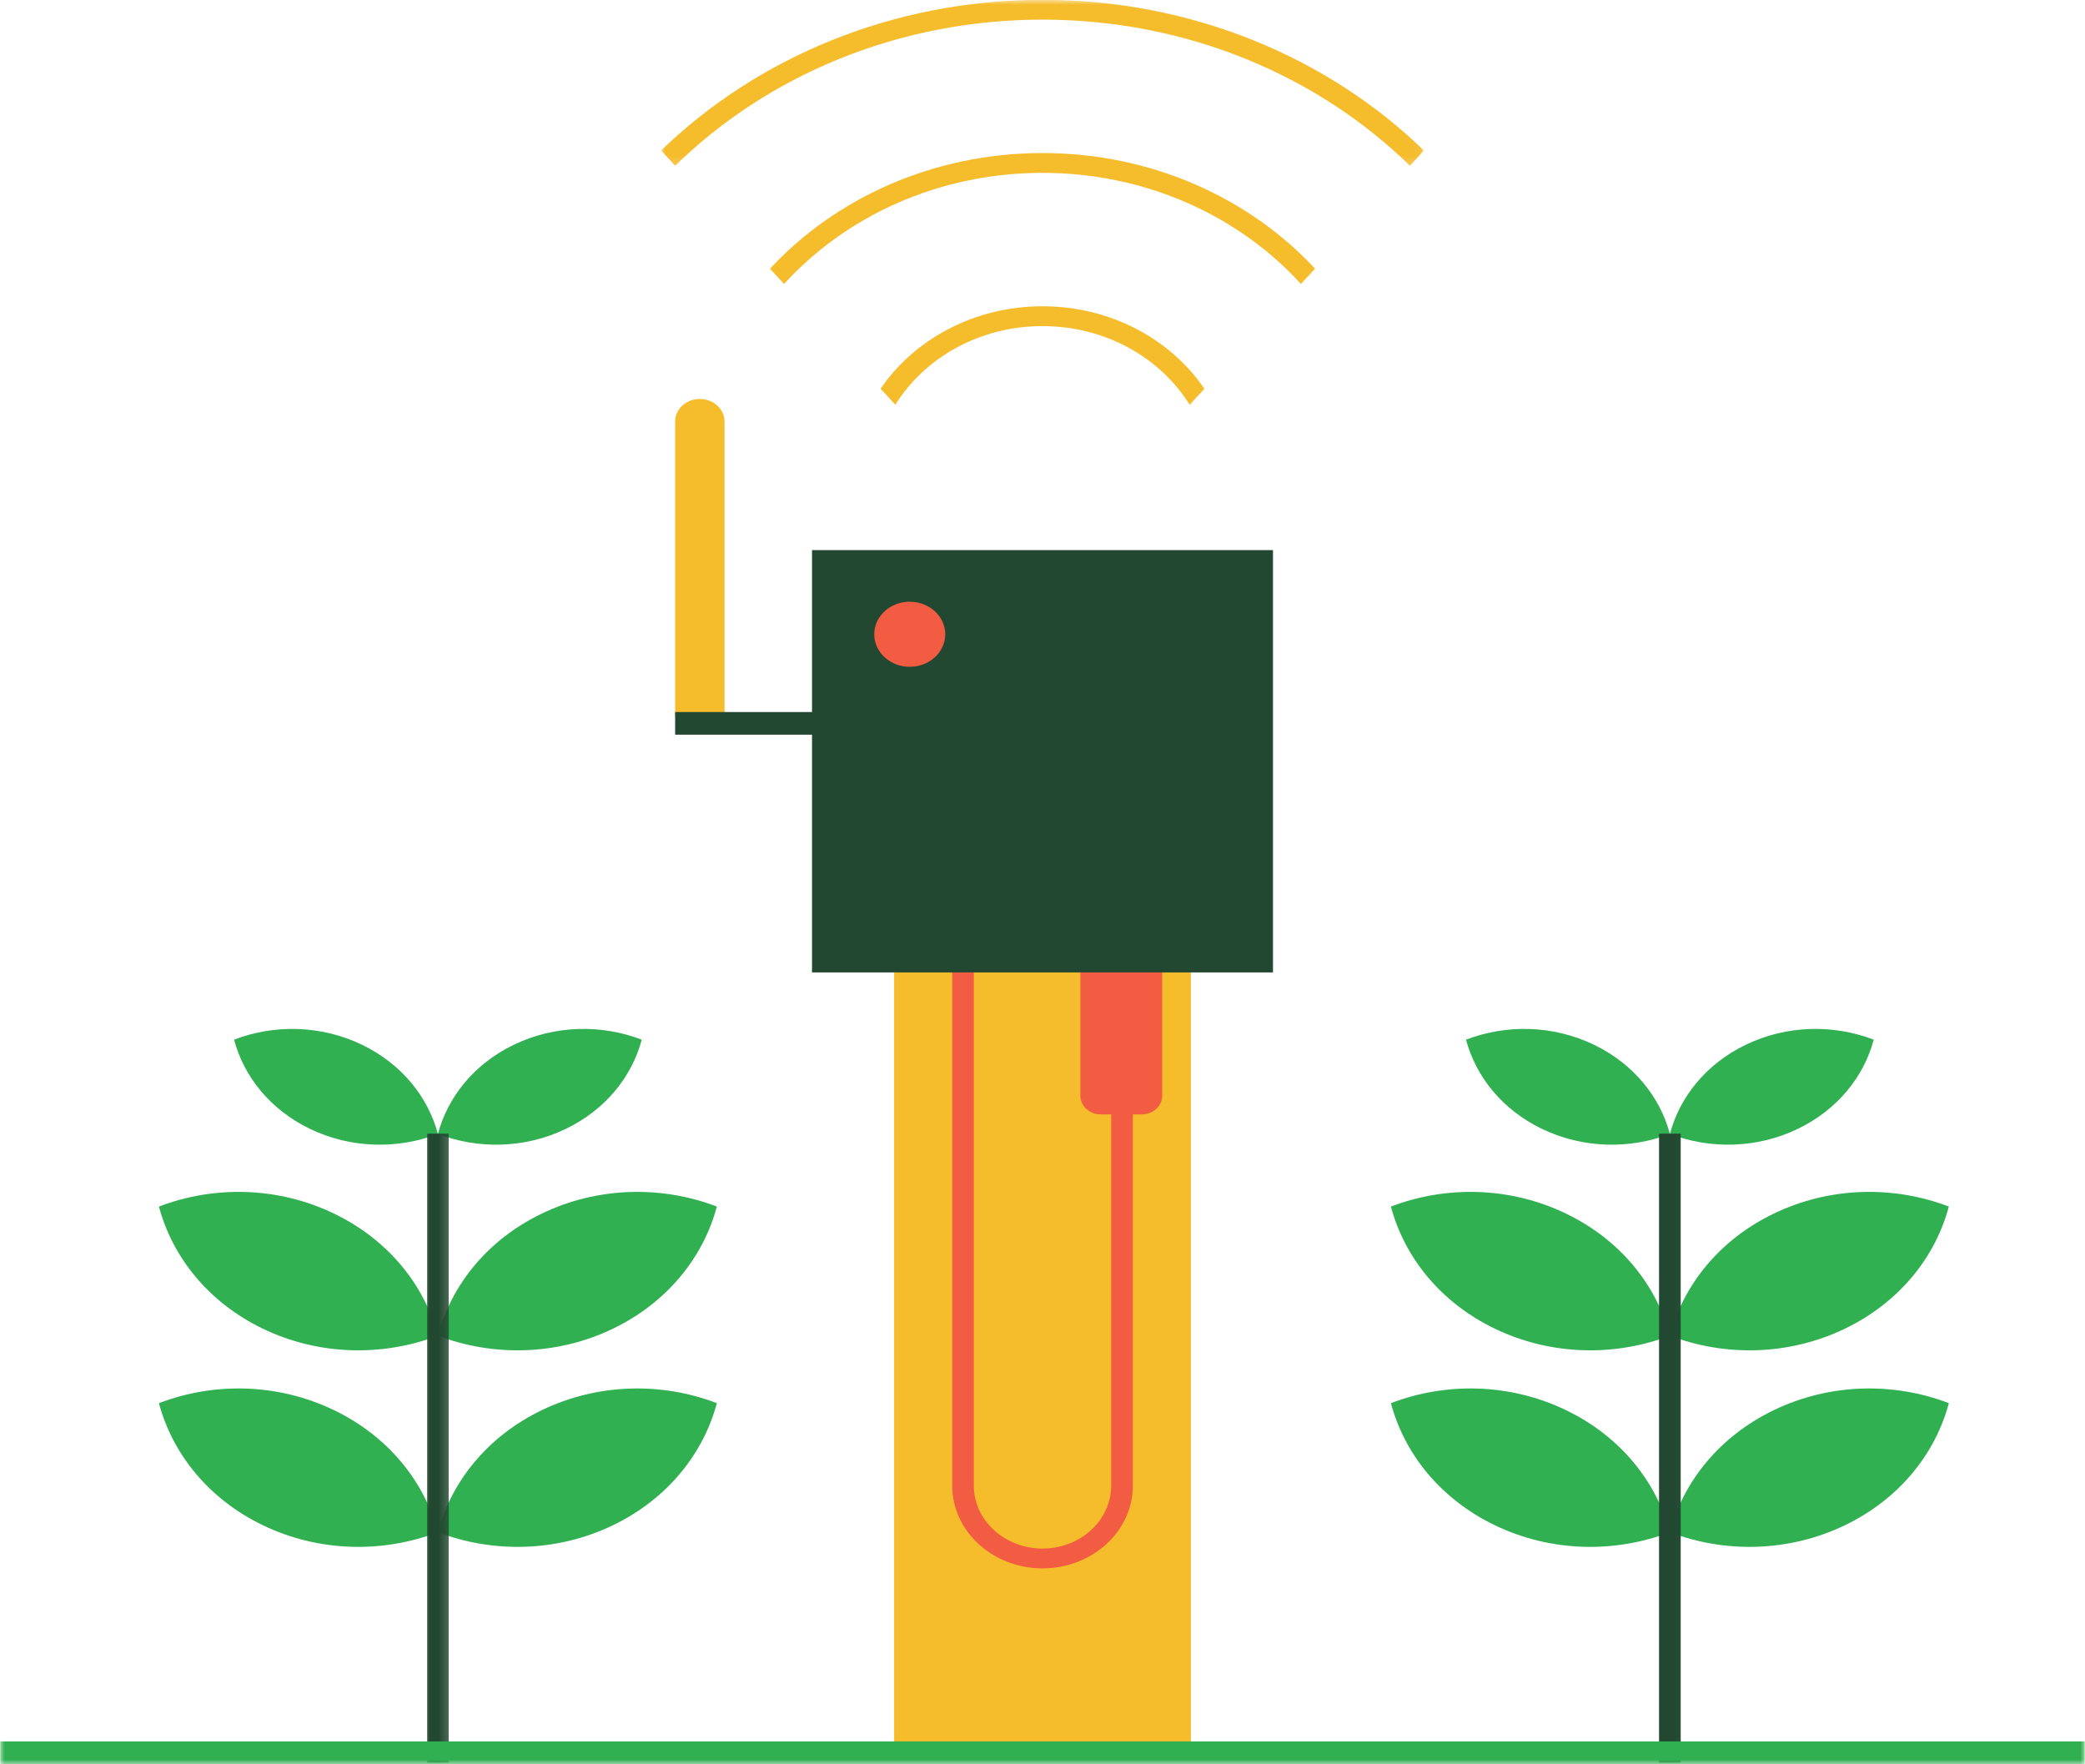<svg width="221" height="187" viewBox="0 0 221 187" fill="none" xmlns="http://www.w3.org/2000/svg">
<path d="M126.212 185.262H94.794V98.622H126.212V185.262Z" fill="#F5BC2C"/>
<path d="M126.212 185.262H94.794V98.622H126.212V185.262Z" fill="#F5BC2C"/>
<path d="M76.798 75.921H71.561V44.681C71.561 43.354 72.735 42.285 74.179 42.285C75.624 42.285 76.798 43.354 76.798 44.681V75.921Z" fill="#F5BC2C"/>
<path d="M117.78 157.46C117.78 161.14 114.517 164.13 110.5 164.13C106.489 164.13 103.22 161.14 103.22 157.46V100.202C103.22 99.133 104.175 98.259 105.349 98.259H114.511V116.133C114.511 117.228 115.478 118.112 116.67 118.112H117.78V157.46ZM114.511 95.832V96.159H105.349C102.909 96.159 100.929 97.975 100.929 100.202V157.46C100.929 162.298 105.223 166.231 110.5 166.231C115.783 166.231 120.077 162.298 120.077 157.46V118.112H121.026C122.218 118.112 123.185 117.228 123.185 116.133V95.832H114.511Z" fill="#F25C43"/>
<path d="M134.931 103.066H86.069V58.306H134.931V103.066Z" fill="#224831"/>
<path d="M57.403 128.641C51.659 131.411 47.838 136.207 46.416 141.566C52.212 143.788 59.008 143.709 65 140.813C70.737 138.039 74.559 133.243 75.981 127.883C70.191 125.662 63.394 125.741 57.403 128.641Z" fill="#31B052"/>
<path d="M35.429 128.641C41.167 131.411 44.994 136.207 46.416 141.566C40.62 143.788 33.824 143.709 27.832 140.813C22.095 138.039 18.273 133.243 16.846 127.883C22.641 125.662 29.438 125.741 35.429 128.641Z" fill="#31B052"/>
<path d="M54.444 110.742C50.249 112.768 47.458 116.275 46.416 120.186C50.652 121.813 55.619 121.755 59.993 119.639C64.188 117.612 66.985 114.106 68.021 110.194C63.785 108.567 58.824 108.625 54.444 110.742Z" fill="#31B052"/>
<path d="M38.387 110.742C42.583 112.768 45.374 116.275 46.416 120.186C42.18 121.813 37.213 121.755 32.834 119.639C28.644 117.612 25.847 114.106 24.811 110.194C29.041 108.567 34.008 108.625 38.387 110.742Z" fill="#31B052"/>
<path d="M57.403 149.474C51.659 152.248 47.838 157.044 46.416 162.398C52.212 164.62 59.008 164.541 65 161.646C70.737 158.871 74.559 154.075 75.981 148.721C70.191 146.494 63.394 146.578 57.403 149.474Z" fill="#31B052"/>
<path d="M35.429 149.474C41.167 152.248 44.994 157.044 46.416 162.398C40.62 164.62 33.824 164.541 27.832 161.646C22.095 158.871 18.273 154.075 16.846 148.721C22.641 146.494 29.438 146.578 35.429 149.474Z" fill="#31B052"/>
<mask id="mask0_316_504" style="mask-type:luminance" maskUnits="userSpaceOnUse" x="44" y="118" width="4" height="69">
<path d="M44.879 118.902H47.826V187H44.879V118.902Z" fill="white"/>
</mask>
<g mask="url(#mask0_316_504)">
<path d="M47.561 186.821H45.27V120.155H47.561V186.821Z" fill="#224831"/>
</g>
<path d="M187.988 128.641C182.245 131.411 178.423 136.207 177.002 141.566C182.797 143.788 189.588 143.709 195.58 140.813C201.323 138.039 205.145 133.243 206.566 127.883C200.771 125.662 193.974 125.741 187.988 128.641Z" fill="#31B052"/>
<path d="M166.015 128.641C171.753 131.411 175.574 136.207 177.001 141.566C171.206 143.788 164.409 143.709 158.418 140.813C152.674 138.039 148.853 133.243 147.431 127.883C153.227 125.662 160.024 125.741 166.015 128.641Z" fill="#31B052"/>
<path d="M185.024 110.742C180.835 112.768 178.038 116.275 177.002 120.186C181.232 121.813 186.199 121.755 190.578 119.639C194.774 117.612 197.565 114.106 198.607 110.194C194.371 108.567 189.404 108.625 185.024 110.742Z" fill="#31B052"/>
<path d="M168.973 110.742C173.163 112.768 175.96 116.275 177.001 120.186C172.766 121.813 167.799 121.755 163.419 119.639C159.224 117.612 156.432 114.106 155.391 110.194C159.626 108.567 164.593 108.625 168.973 110.742Z" fill="#31B052"/>
<path d="M187.988 149.474C182.245 152.248 178.423 157.044 177.002 162.398C182.797 164.62 189.588 164.541 195.58 161.646C201.323 158.871 205.145 154.075 206.566 148.721C200.771 146.494 193.974 146.578 187.988 149.474Z" fill="#31B052"/>
<path d="M166.015 149.474C171.753 152.248 175.574 157.044 177.001 162.398C171.206 164.62 164.409 164.541 158.418 161.646C152.674 158.871 148.853 154.075 147.431 148.721C153.227 146.494 160.024 146.578 166.015 149.474Z" fill="#31B052"/>
<mask id="mask1_316_504" style="mask-type:luminance" maskUnits="userSpaceOnUse" x="174" y="118" width="5" height="69">
<path d="M174.533 118.902H178.953V187H174.533V118.902Z" fill="white"/>
</mask>
<g mask="url(#mask1_316_504)">
<path d="M178.147 186.821H175.851V120.155H178.147V186.821Z" fill="#224831"/>
</g>
<mask id="mask2_316_504" style="mask-type:luminance" maskUnits="userSpaceOnUse" x="0" y="183" width="221" height="4">
<path d="M0 183.594H221V187H0V183.594Z" fill="white"/>
</mask>
<g mask="url(#mask2_316_504)">
<path d="M220.971 186.968H0.028V184.573H220.971V186.968Z" fill="#31B052"/>
</g>
<path d="M100.192 67.224C100.192 69.13 98.506 70.673 96.428 70.673C94.351 70.673 92.665 69.13 92.665 67.224C92.665 65.324 94.351 63.776 96.428 63.776C98.506 63.776 100.192 65.324 100.192 67.224Z" fill="#F25C43"/>
<path d="M87.1 77.869H71.561V75.469H87.1V77.869Z" fill="#224831"/>
<mask id="mask3_316_504" style="mask-type:luminance" maskUnits="userSpaceOnUse" x="69" y="0" width="82" height="18">
<path d="M69.926 0H150.959V17.821H69.926V0Z" fill="white"/>
</mask>
<g mask="url(#mask3_316_504)">
<path d="M110.499 -0.021C94.598 -0.021 80.227 6.118 70.075 15.952L71.56 17.568C81.309 8.039 95.156 2.08 110.499 2.08C125.843 2.08 139.695 8.039 149.445 17.568L150.93 15.952C140.777 6.118 126.407 -0.021 110.499 -0.021Z" fill="#F5BC2C"/>
</g>
<path d="M110.5 16.221C98.944 16.221 88.579 20.985 81.615 28.477L83.111 30.098C89.655 22.907 99.502 18.321 110.5 18.321C121.498 18.321 131.346 22.907 137.889 30.098L139.391 28.477C132.422 20.985 122.062 16.221 110.5 16.221Z" fill="#F5BC2C"/>
<path d="M110.5 32.462C103.271 32.462 96.918 35.957 93.338 41.201L94.903 42.901C97.988 37.926 103.824 34.562 110.5 34.562C117.182 34.562 123.012 37.926 126.097 42.901L127.662 41.206C124.088 35.957 117.734 32.462 110.5 32.462Z" fill="#F5BC2C"/>
</svg>

